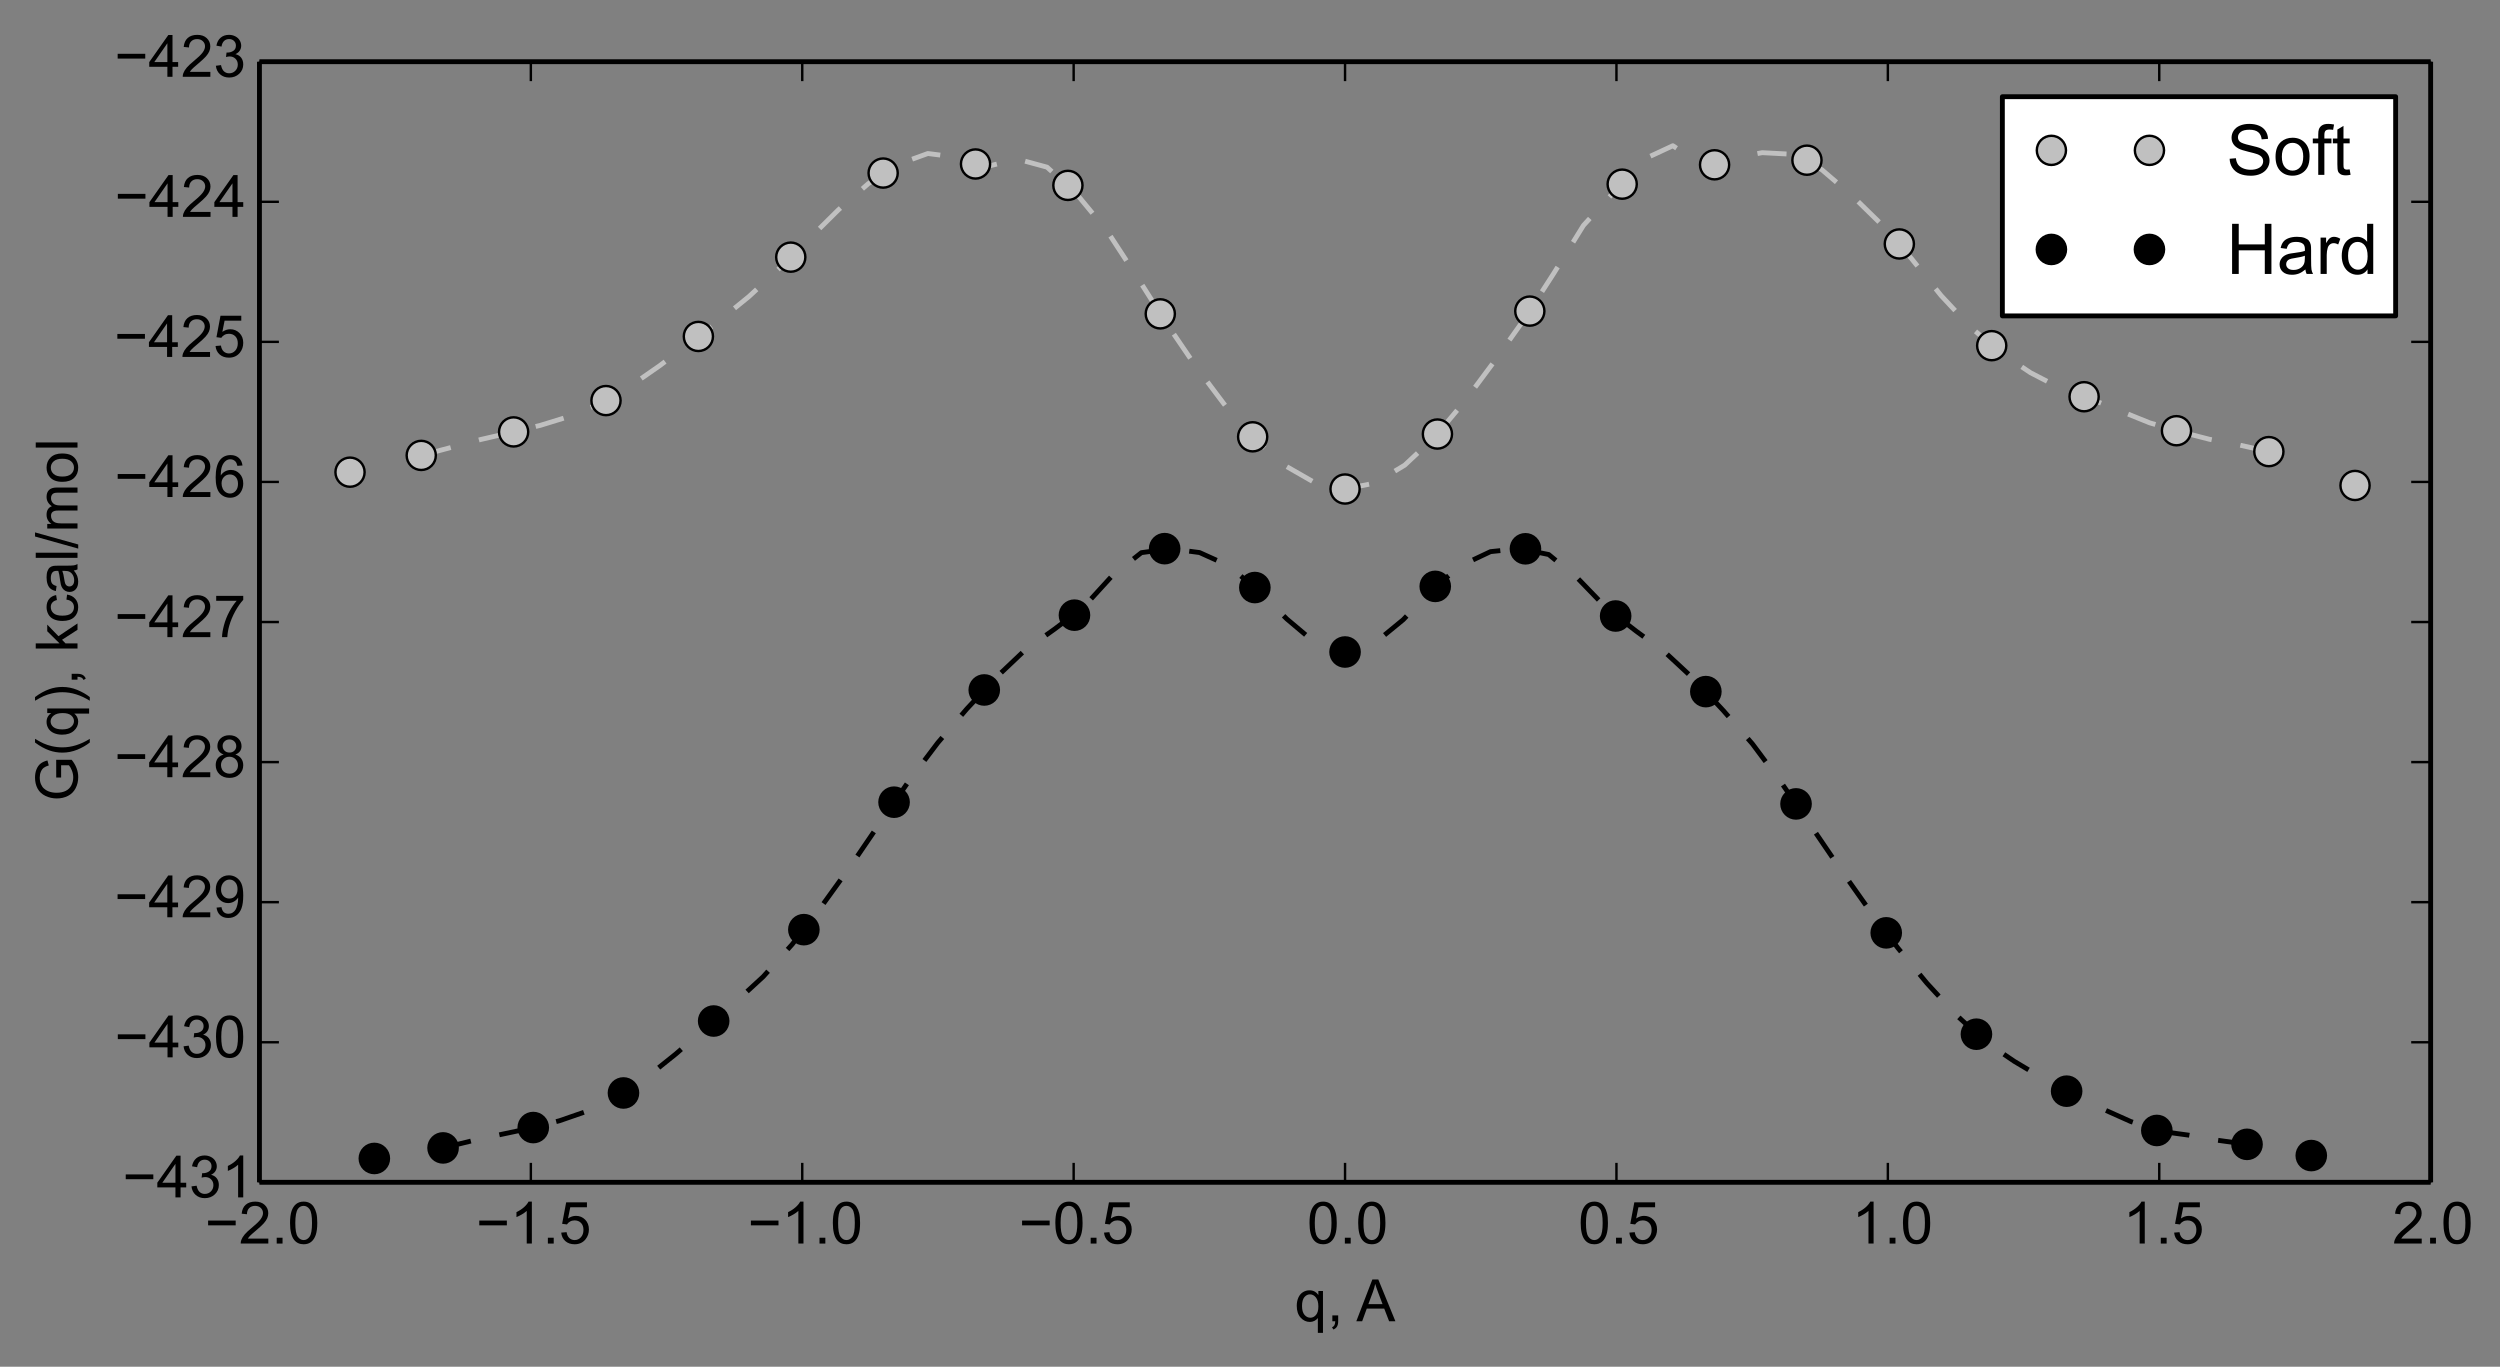<?xml version="1.0" encoding="utf-8" standalone="no"?>
<!DOCTYPE svg PUBLIC "-//W3C//DTD SVG 1.1//EN"
  "http://www.w3.org/Graphics/SVG/1.1/DTD/svg11.dtd">
<!-- Created with matplotlib (http://matplotlib.org/) -->
<svg height="281pt" version="1.1" viewBox="0 0 514 281" width="514pt" xmlns="http://www.w3.org/2000/svg" xmlns:xlink="http://www.w3.org/1999/xlink">
 <rect x="0" y="0" width="514" height="281" fill="#808080" stroke="none"/>
 <defs>
  <style type="text/css">
*{stroke-linecap:butt;stroke-linejoin:round;}
  </style>
 </defs>
 <g id="figure_1">
  <g id="patch_1">
   <path d="
M0 281.236
L514.819 281.236
L514.819 0
L0 0
z
" style="fill:none;"/>
  </g>
  <g id="axes_1">
   <g id="patch_2">
    <path d="
M53.342 243.087
L499.742 243.087
L499.742 12.687
L53.342 12.687
z
" style="fill:none;"/>
   </g>
   <g id="line2d_1">
    <path clip-path="url(#pc7759a5583)" d="
M466.477 92.852
L460.35 91.485
L454.223 90.308
L448.096 88.73
L441.969 86.933
L435.842 84.455
L429.715 81.972
L423.588 79.796
L417.461 76.625
L411.334 72.511
L405.207 67.321
L399.08 60.757
L392.954 53.111
L386.827 46.128
L380.7 40.139
L374.573 34.895
L368.446 31.715
L362.319 31.389
L356.192 32.541
L350.065 34.068
L343.938 29.962
L337.811 32.82
L331.684 39.64
L325.557 46.35
L319.43 56.239
L313.303 65.75
L307.177 74.374
L301.05 82.614
L294.923 89.905
L288.796 95.647
L282.669 99.317
L276.542 100.542
L270.415 99.296
L264.288 95.781
L258.161 90.43
L252.034 83.557
L245.907 75.403
L239.78 66.406
L233.653 56.745
L227.526 47.349
L221.399 39.95
L215.273 34.369
L209.146 32.706
L203.019 34.206
L196.892 32.342
L190.765 31.561
L184.638 33.785
L178.511 37.769
L172.384 43.135
L166.257 49.206
L160.13 55.272
L154.003 60.953
L147.876 65.934
L141.749 70.571
L135.622 75.193
L129.496 79.45
L123.369 82.986
L117.242 85.56
L111.115 87.447
L104.988 88.939
L98.861 90.356
L92.734 91.999
L86.607 93.632" style="fill:none;stroke:#c0c0c0;stroke-dasharray:6,6;stroke-dashoffset:0.0;"/>
   </g>
   <g id="line2d_2">
    <defs>
     <path d="
M0 3
C0.796 3 1.559 2.684 2.121 2.121
C2.684 1.559 3 0.796 3 0
C3 -0.796 2.684 -1.559 2.121 -2.121
C1.559 -2.684 0.796 -3 0 -3
C-0.796 -3 -1.559 -2.684 -2.121 -2.121
C-2.684 -1.559 -3 -0.796 -3 0
C-3 0.796 -2.684 1.559 -2.121 2.121
C-1.559 2.684 -0.796 3 0 3
z
" id="m12728d40c0" style="stroke:#000000;stroke-width:0.5;"/>
    </defs>
    <g clip-path="url(#pc7759a5583)">
     <use style="fill:#c0c0c0;stroke:#000000;stroke-width:0.5;" x="484.195" xlink:href="#m12728d40c0" y="99.812"/>
     <use style="fill:#c0c0c0;stroke:#000000;stroke-width:0.5;" x="466.477" xlink:href="#m12728d40c0" y="92.852"/>
     <use style="fill:#c0c0c0;stroke:#000000;stroke-width:0.5;" x="447.483" xlink:href="#m12728d40c0" y="88.556"/>
     <use style="fill:#c0c0c0;stroke:#000000;stroke-width:0.5;" x="428.49" xlink:href="#m12728d40c0" y="81.567"/>
     <use style="fill:#c0c0c0;stroke:#000000;stroke-width:0.5;" x="409.496" xlink:href="#m12728d40c0" y="71.069"/>
     <use style="fill:#c0c0c0;stroke:#000000;stroke-width:0.5;" x="390.503" xlink:href="#m12728d40c0" y="50.156"/>
     <use style="fill:#c0c0c0;stroke:#000000;stroke-width:0.5;" x="371.509" xlink:href="#m12728d40c0" y="32.935"/>
     <use style="fill:#c0c0c0;stroke:#000000;stroke-width:0.5;" x="352.516" xlink:href="#m12728d40c0" y="33.883"/>
     <use style="fill:#c0c0c0;stroke:#000000;stroke-width:0.5;" x="333.522" xlink:href="#m12728d40c0" y="37.863"/>
     <use style="fill:#c0c0c0;stroke:#000000;stroke-width:0.5;" x="314.529" xlink:href="#m12728d40c0" y="63.963"/>
     <use style="fill:#c0c0c0;stroke:#000000;stroke-width:0.5;" x="295.535" xlink:href="#m12728d40c0" y="89.238"/>
     <use style="fill:#c0c0c0;stroke:#000000;stroke-width:0.5;" x="276.542" xlink:href="#m12728d40c0" y="100.542"/>
     <use style="fill:#c0c0c0;stroke:#000000;stroke-width:0.5;" x="257.548" xlink:href="#m12728d40c0" y="89.808"/>
     <use style="fill:#c0c0c0;stroke:#000000;stroke-width:0.5;" x="238.555" xlink:href="#m12728d40c0" y="64.529"/>
     <use style="fill:#c0c0c0;stroke:#000000;stroke-width:0.5;" x="219.561" xlink:href="#m12728d40c0" y="38.116"/>
     <use style="fill:#c0c0c0;stroke:#000000;stroke-width:0.5;" x="200.568" xlink:href="#m12728d40c0" y="33.715"/>
     <use style="fill:#c0c0c0;stroke:#000000;stroke-width:0.5;" x="181.574" xlink:href="#m12728d40c0" y="35.582"/>
     <use style="fill:#c0c0c0;stroke:#000000;stroke-width:0.5;" x="162.581" xlink:href="#m12728d40c0" y="52.868"/>
     <use style="fill:#c0c0c0;stroke:#000000;stroke-width:0.5;" x="143.587" xlink:href="#m12728d40c0" y="69.174"/>
     <use style="fill:#c0c0c0;stroke:#000000;stroke-width:0.5;" x="124.594" xlink:href="#m12728d40c0" y="82.359"/>
     <use style="fill:#c0c0c0;stroke:#000000;stroke-width:0.5;" x="105.6" xlink:href="#m12728d40c0" y="88.8"/>
     <use style="fill:#c0c0c0;stroke:#000000;stroke-width:0.5;" x="86.607" xlink:href="#m12728d40c0" y="93.632"/>
     <use style="fill:#c0c0c0;stroke:#000000;stroke-width:0.5;" x="71.964" xlink:href="#m12728d40c0" y="97.079"/>
    </g>
   </g>
   <g id="line2d_3">
    <path clip-path="url(#pc7759a5583)" d="
M461.989 235.277
L456.007 234.444
L450.025 233.391
L444.043 232.577
L438.06 230.575
L432.078 227.9
L426.096 224.961
L420.114 221.771
L414.132 218.208
L408.15 214.138
L402.167 208.651
L396.185 202.158
L390.203 194.907
L384.221 186.945
L378.239 178.484
L372.257 169.691
L366.274 160.96
L360.292 152.93
L354.31 146.085
L348.328 139.678
L342.346 134.121
L336.364 129.738
L330.381 125.114
L324.399 118.923
L318.417 114.01
L312.435 112.8
L306.453 113.416
L300.471 116.242
L294.488 121.107
L288.506 127.403
L282.524 132.317
L276.542 134.053
L270.56 132.305
L264.578 127.268
L258.595 121.381
L252.613 116.307
L246.631 113.605
L240.649 112.816
L234.667 113.626
L228.685 118.358
L222.702 124.916
L216.72 129.415
L210.738 133.663
L204.756 139.335
L198.774 145.75
L192.792 152.738
L186.809 160.653
L180.827 169.337
L174.845 178.109
L168.863 186.398
L162.881 194.151
L156.898 200.818
L150.916 206.317
L144.934 211.491
L138.952 216.693
L132.97 221.482
L126.988 225.425
L121.005 228.354
L115.023 230.428
L109.041 231.965
L103.059 233.234
L97.077 234.536
L91.095 236.011" style="fill:none;stroke:#000000;stroke-dasharray:6,6;stroke-dashoffset:0.0;"/>
   </g>
   <g id="line2d_4">
    <defs>
     <path d="
M0 3
C0.796 3 1.559 2.684 2.121 2.121
C2.684 1.559 3 0.796 3 0
C3 -0.796 2.684 -1.559 2.121 -2.121
C1.559 -2.684 0.796 -3 0 -3
C-0.796 -3 -1.559 -2.684 -2.121 -2.121
C-2.684 -1.559 -3 -0.796 -3 0
C-3 0.796 -2.684 1.559 -2.121 2.121
C-1.559 2.684 -0.796 3 0 3
z
" id="m8b0675cc3b" style="stroke:#000000;stroke-width:0.5;"/>
    </defs>
    <g clip-path="url(#pc7759a5583)">
     <use style="stroke:#000000;stroke-width:0.5;" x="475.199" xlink:href="#m8b0675cc3b" y="237.585"/>
     <use style="stroke:#000000;stroke-width:0.5;" x="461.989" xlink:href="#m8b0675cc3b" y="235.277"/>
     <use style="stroke:#000000;stroke-width:0.5;" x="443.444" xlink:href="#m8b0675cc3b" y="232.424"/>
     <use style="stroke:#000000;stroke-width:0.5;" x="424.9" xlink:href="#m8b0675cc3b" y="224.346"/>
     <use style="stroke:#000000;stroke-width:0.5;" x="406.355" xlink:href="#m8b0675cc3b" y="212.633"/>
     <use style="stroke:#000000;stroke-width:0.5;" x="387.81" xlink:href="#m8b0675cc3b" y="191.793"/>
     <use style="stroke:#000000;stroke-width:0.5;" x="369.265" xlink:href="#m8b0675cc3b" y="165.283"/>
     <use style="stroke:#000000;stroke-width:0.5;" x="350.721" xlink:href="#m8b0675cc3b" y="142.198"/>
     <use style="stroke:#000000;stroke-width:0.5;" x="332.176" xlink:href="#m8b0675cc3b" y="126.652"/>
     <use style="stroke:#000000;stroke-width:0.5;" x="313.631" xlink:href="#m8b0675cc3b" y="112.833"/>
     <use style="stroke:#000000;stroke-width:0.5;" x="295.087" xlink:href="#m8b0675cc3b" y="120.56"/>
     <use style="stroke:#000000;stroke-width:0.5;" x="276.542" xlink:href="#m8b0675cc3b" y="134.053"/>
     <use style="stroke:#000000;stroke-width:0.5;" x="257.997" xlink:href="#m8b0675cc3b" y="120.8"/>
     <use style="stroke:#000000;stroke-width:0.5;" x="239.452" xlink:href="#m8b0675cc3b" y="112.803"/>
     <use style="stroke:#000000;stroke-width:0.5;" x="220.908" xlink:href="#m8b0675cc3b" y="126.478"/>
     <use style="stroke:#000000;stroke-width:0.5;" x="202.363" xlink:href="#m8b0675cc3b" y="141.857"/>
     <use style="stroke:#000000;stroke-width:0.5;" x="183.818" xlink:href="#m8b0675cc3b" y="164.93"/>
     <use style="stroke:#000000;stroke-width:0.5;" x="165.274" xlink:href="#m8b0675cc3b" y="191.137"/>
     <use style="stroke:#000000;stroke-width:0.5;" x="146.729" xlink:href="#m8b0675cc3b" y="209.922"/>
     <use style="stroke:#000000;stroke-width:0.5;" x="128.184" xlink:href="#m8b0675cc3b" y="224.714"/>
     <use style="stroke:#000000;stroke-width:0.5;" x="109.639" xlink:href="#m8b0675cc3b" y="231.827"/>
     <use style="stroke:#000000;stroke-width:0.5;" x="91.095" xlink:href="#m8b0675cc3b" y="236.011"/>
     <use style="stroke:#000000;stroke-width:0.5;" x="76.964" xlink:href="#m8b0675cc3b" y="238.179"/>
    </g>
   </g>
   <g id="matplotlib.axis_1">
    <g id="xtick_1">
     <g id="line2d_5">
      <defs>
       <path d="
M0 0
L0 -4" id="m93b0483c22" style="stroke:#000000;stroke-width:0.5;"/>
      </defs>
      <g>
       <use style="stroke:#000000;stroke-width:0.5;" x="53.342" xlink:href="#m93b0483c22" y="243.087"/>
      </g>
     </g>
     <g id="line2d_6">
      <defs>
       <path d="
M0 0
L0 4" id="m741efc42ff" style="stroke:#000000;stroke-width:0.5;"/>
      </defs>
      <g>
       <use style="stroke:#000000;stroke-width:0.5;" x="53.342" xlink:href="#m741efc42ff" y="12.687"/>
      </g>
     </g>
     <g id="text_1">
      <!-- −2.0 -->
      <defs>
       <path d="
M9.078 0
L9.078 10.016
L19.094 10.016
L19.094 0
z
" id="ArialMT-2e"/>
       <path d="
M4.156 35.297
Q4.156 48 6.766 55.734
Q9.375 63.484 14.516 67.672
Q19.672 71.875 27.484 71.875
Q33.25 71.875 37.594 69.547
Q41.938 67.234 44.766 62.859
Q47.609 58.5 49.219 52.219
Q50.828 45.953 50.828 35.297
Q50.828 22.703 48.234 14.969
Q45.656 7.234 40.5 3
Q35.359 -1.219 27.484 -1.219
Q17.141 -1.219 11.234 6.203
Q4.156 15.141 4.156 35.297
M13.188 35.297
Q13.188 17.672 17.312 11.828
Q21.438 6 27.484 6
Q33.547 6 37.672 11.859
Q41.797 17.719 41.797 35.297
Q41.797 52.984 37.672 58.781
Q33.547 64.594 27.391 64.594
Q21.344 64.594 17.719 59.469
Q13.188 52.938 13.188 35.297" id="ArialMT-30"/>
       <path d="
M52.828 31.203
L5.562 31.203
L5.562 39.406
L52.828 39.406
z
" id="ArialMT-2212"/>
       <path d="
M50.344 8.453
L50.344 0
L3.031 0
Q2.938 3.172 4.047 6.109
Q5.859 10.938 9.828 15.625
Q13.812 20.312 21.344 26.469
Q33.016 36.031 37.109 41.625
Q41.219 47.219 41.219 52.203
Q41.219 57.422 37.469 61
Q33.734 64.594 27.734 64.594
Q21.391 64.594 17.578 60.781
Q13.766 56.984 13.719 50.25
L4.688 51.172
Q5.609 61.281 11.656 66.578
Q17.719 71.875 27.938 71.875
Q38.234 71.875 44.234 66.156
Q50.25 60.453 50.25 52
Q50.25 47.703 48.484 43.547
Q46.734 39.406 42.656 34.812
Q38.578 30.219 29.109 22.219
Q21.188 15.578 18.938 13.203
Q16.703 10.844 15.234 8.453
z
" id="ArialMT-32"/>
      </defs>
      <g transform="translate(42.118 255.677)scale(0.12 -0.12)">
       <use xlink:href="#ArialMT-2212"/>
       <use x="58.398" xlink:href="#ArialMT-32"/>
       <use x="114.014" xlink:href="#ArialMT-2e"/>
       <use x="141.797" xlink:href="#ArialMT-30"/>
      </g>
     </g>
    </g>
    <g id="xtick_2">
     <g id="line2d_7">
      <g>
       <use style="stroke:#000000;stroke-width:0.5;" x="109.142" xlink:href="#m93b0483c22" y="243.087"/>
      </g>
     </g>
     <g id="line2d_8">
      <g>
       <use style="stroke:#000000;stroke-width:0.5;" x="109.142" xlink:href="#m741efc42ff" y="12.687"/>
      </g>
     </g>
     <g id="text_2">
      <!-- −1.5 -->
      <defs>
       <path d="
M37.25 0
L28.469 0
L28.469 56
Q25.297 52.984 20.141 49.953
Q14.984 46.922 10.891 45.406
L10.891 53.906
Q18.266 57.375 23.781 62.297
Q29.297 67.234 31.594 71.875
L37.25 71.875
z
" id="ArialMT-31"/>
       <path d="
M4.156 18.75
L13.375 19.531
Q14.406 12.797 18.141 9.391
Q21.875 6 27.156 6
Q33.5 6 37.891 10.781
Q42.281 15.578 42.281 23.484
Q42.281 31 38.062 35.344
Q33.844 39.703 27 39.703
Q22.75 39.703 19.328 37.766
Q15.922 35.844 13.969 32.766
L5.719 33.844
L12.641 70.609
L48.25 70.609
L48.25 62.203
L19.672 62.203
L15.828 42.969
Q22.266 47.469 29.344 47.469
Q38.719 47.469 45.156 40.969
Q51.609 34.469 51.609 24.266
Q51.609 14.547 45.953 7.469
Q39.062 -1.219 27.156 -1.219
Q17.391 -1.219 11.203 4.25
Q5.031 9.719 4.156 18.75" id="ArialMT-35"/>
      </defs>
      <g transform="translate(97.871 255.677)scale(0.12 -0.12)">
       <use xlink:href="#ArialMT-2212"/>
       <use x="58.398" xlink:href="#ArialMT-31"/>
       <use x="114.014" xlink:href="#ArialMT-2e"/>
       <use x="141.797" xlink:href="#ArialMT-35"/>
      </g>
     </g>
    </g>
    <g id="xtick_3">
     <g id="line2d_9">
      <g>
       <use style="stroke:#000000;stroke-width:0.5;" x="164.942" xlink:href="#m93b0483c22" y="243.087"/>
      </g>
     </g>
     <g id="line2d_10">
      <g>
       <use style="stroke:#000000;stroke-width:0.5;" x="164.942" xlink:href="#m741efc42ff" y="12.687"/>
      </g>
     </g>
     <g id="text_3">
      <!-- −1.0 -->
      <g transform="translate(153.718 255.677)scale(0.12 -0.12)">
       <use xlink:href="#ArialMT-2212"/>
       <use x="58.398" xlink:href="#ArialMT-31"/>
       <use x="114.014" xlink:href="#ArialMT-2e"/>
       <use x="141.797" xlink:href="#ArialMT-30"/>
      </g>
     </g>
    </g>
    <g id="xtick_4">
     <g id="line2d_11">
      <g>
       <use style="stroke:#000000;stroke-width:0.5;" x="220.742" xlink:href="#m93b0483c22" y="243.087"/>
      </g>
     </g>
     <g id="line2d_12">
      <g>
       <use style="stroke:#000000;stroke-width:0.5;" x="220.742" xlink:href="#m741efc42ff" y="12.687"/>
      </g>
     </g>
     <g id="text_4">
      <!-- −0.5 -->
      <g transform="translate(209.471 255.677)scale(0.12 -0.12)">
       <use xlink:href="#ArialMT-2212"/>
       <use x="58.398" xlink:href="#ArialMT-30"/>
       <use x="114.014" xlink:href="#ArialMT-2e"/>
       <use x="141.797" xlink:href="#ArialMT-35"/>
      </g>
     </g>
    </g>
    <g id="xtick_5">
     <g id="line2d_13">
      <g>
       <use style="stroke:#000000;stroke-width:0.5;" x="276.542" xlink:href="#m93b0483c22" y="243.087"/>
      </g>
     </g>
     <g id="line2d_14">
      <g>
       <use style="stroke:#000000;stroke-width:0.5;" x="276.542" xlink:href="#m741efc42ff" y="12.687"/>
      </g>
     </g>
     <g id="text_5">
      <!-- 0.0 -->
      <g transform="translate(268.738 255.677)scale(0.12 -0.12)">
       <use xlink:href="#ArialMT-30"/>
       <use x="55.615" xlink:href="#ArialMT-2e"/>
       <use x="83.398" xlink:href="#ArialMT-30"/>
      </g>
     </g>
    </g>
    <g id="xtick_6">
     <g id="line2d_15">
      <g>
       <use style="stroke:#000000;stroke-width:0.5;" x="332.342" xlink:href="#m93b0483c22" y="243.087"/>
      </g>
     </g>
     <g id="line2d_16">
      <g>
       <use style="stroke:#000000;stroke-width:0.5;" x="332.342" xlink:href="#m741efc42ff" y="12.687"/>
      </g>
     </g>
     <g id="text_6">
      <!-- 0.5 -->
      <g transform="translate(324.491 255.677)scale(0.12 -0.12)">
       <use xlink:href="#ArialMT-30"/>
       <use x="55.615" xlink:href="#ArialMT-2e"/>
       <use x="83.398" xlink:href="#ArialMT-35"/>
      </g>
     </g>
    </g>
    <g id="xtick_7">
     <g id="line2d_17">
      <g>
       <use style="stroke:#000000;stroke-width:0.5;" x="388.142" xlink:href="#m93b0483c22" y="243.087"/>
      </g>
     </g>
     <g id="line2d_18">
      <g>
       <use style="stroke:#000000;stroke-width:0.5;" x="388.142" xlink:href="#m741efc42ff" y="12.687"/>
      </g>
     </g>
     <g id="text_7">
      <!-- 1.0 -->
      <g transform="translate(380.742 255.677)scale(0.12 -0.12)">
       <use xlink:href="#ArialMT-31"/>
       <use x="55.615" xlink:href="#ArialMT-2e"/>
       <use x="83.398" xlink:href="#ArialMT-30"/>
      </g>
     </g>
    </g>
    <g id="xtick_8">
     <g id="line2d_19">
      <g>
       <use style="stroke:#000000;stroke-width:0.5;" x="443.942" xlink:href="#m93b0483c22" y="243.087"/>
      </g>
     </g>
     <g id="line2d_20">
      <g>
       <use style="stroke:#000000;stroke-width:0.5;" x="443.942" xlink:href="#m741efc42ff" y="12.687"/>
      </g>
     </g>
     <g id="text_8">
      <!-- 1.5 -->
      <g transform="translate(436.495 255.677)scale(0.12 -0.12)">
       <use xlink:href="#ArialMT-31"/>
       <use x="55.615" xlink:href="#ArialMT-2e"/>
       <use x="83.398" xlink:href="#ArialMT-35"/>
      </g>
     </g>
    </g>
    <g id="xtick_9">
     <g id="line2d_21">
      <g>
       <use style="stroke:#000000;stroke-width:0.5;" x="499.742" xlink:href="#m93b0483c22" y="243.087"/>
      </g>
     </g>
     <g id="line2d_22">
      <g>
       <use style="stroke:#000000;stroke-width:0.5;" x="499.742" xlink:href="#m741efc42ff" y="12.687"/>
      </g>
     </g>
     <g id="text_9">
      <!-- 2.0 -->
      <g transform="translate(491.865 255.677)scale(0.12 -0.12)">
       <use xlink:href="#ArialMT-32"/>
       <use x="55.615" xlink:href="#ArialMT-2e"/>
       <use x="83.398" xlink:href="#ArialMT-30"/>
      </g>
     </g>
    </g>
    <g id="text_10">
     <!-- q, A -->
     <defs>
      <path d="
M-0.141 0
L27.344 71.578
L37.547 71.578
L66.844 0
L56.062 0
L47.703 21.688
L17.781 21.688
L9.906 0
z

M20.516 29.391
L44.781 29.391
L37.312 49.219
Q33.891 58.25 32.234 64.062
Q30.859 57.172 28.375 50.391
z
" id="ArialMT-41"/>
      <path d="
M8.891 0
L8.891 10.016
L18.891 10.016
L18.891 0
Q18.891 -5.516 16.938 -8.906
Q14.984 -12.312 10.75 -14.156
L8.297 -10.406
Q11.078 -9.188 12.391 -6.812
Q13.719 -4.438 13.875 0
z
" id="ArialMT-2c"/>
      <path d="
M39.656 -19.875
L39.656 5.516
Q37.594 2.641 33.906 0.734
Q30.219 -1.172 26.078 -1.172
Q16.844 -1.172 10.172 6.203
Q3.516 13.578 3.516 26.422
Q3.516 34.234 6.219 40.422
Q8.938 46.625 14.078 49.828
Q19.234 53.031 25.391 53.031
Q35.016 53.031 40.531 44.922
L40.531 51.859
L48.438 51.859
L48.438 -19.875
z

M12.547 26.078
Q12.547 16.062 16.75 11.062
Q20.953 6.062 26.812 6.062
Q32.422 6.062 36.469 10.812
Q40.531 15.578 40.531 25.297
Q40.531 35.641 36.25 40.859
Q31.984 46.094 26.219 46.094
Q20.516 46.094 16.531 41.234
Q12.547 36.375 12.547 26.078" id="ArialMT-71"/>
      <path id="ArialMT-20"/>
     </defs>
     <g transform="translate(266.191 271.651)scale(0.12 -0.12)">
      <use xlink:href="#ArialMT-71"/>
      <use x="55.615" xlink:href="#ArialMT-2c"/>
      <use x="83.398" xlink:href="#ArialMT-20"/>
      <use x="105.682" xlink:href="#ArialMT-41"/>
     </g>
    </g>
   </g>
   <g id="matplotlib.axis_2">
    <g id="ytick_1">
     <g id="line2d_23">
      <defs>
       <path d="
M0 0
L4 0" id="m728421d6d4" style="stroke:#000000;stroke-width:0.5;"/>
      </defs>
      <g>
       <use style="stroke:#000000;stroke-width:0.5;" x="53.342" xlink:href="#m728421d6d4" y="243.087"/>
      </g>
     </g>
     <g id="line2d_24">
      <defs>
       <path d="
M0 0
L-4 0" id="mcb0005524f" style="stroke:#000000;stroke-width:0.5;"/>
      </defs>
      <g>
       <use style="stroke:#000000;stroke-width:0.5;" x="499.742" xlink:href="#mcb0005524f" y="243.087"/>
      </g>
     </g>
     <g id="text_11">
      <!-- −431 -->
      <defs>
       <path d="
M4.203 18.891
L12.984 20.062
Q14.5 12.594 18.141 9.297
Q21.781 6 27 6
Q33.203 6 37.469 10.297
Q41.75 14.594 41.75 20.953
Q41.75 27 37.797 30.922
Q33.844 34.859 27.734 34.859
Q25.25 34.859 21.531 33.891
L22.516 41.609
Q23.391 41.5 23.922 41.5
Q29.547 41.5 34.031 44.422
Q38.531 47.359 38.531 53.469
Q38.531 58.297 35.25 61.469
Q31.984 64.656 26.812 64.656
Q21.688 64.656 18.266 61.422
Q14.844 58.203 13.875 51.766
L5.078 53.328
Q6.688 62.156 12.391 67.016
Q18.109 71.875 26.609 71.875
Q32.469 71.875 37.391 69.359
Q42.328 66.844 44.938 62.5
Q47.562 58.156 47.562 53.266
Q47.562 48.641 45.062 44.828
Q42.578 41.016 37.703 38.766
Q44.047 37.312 47.562 32.688
Q51.078 28.078 51.078 21.141
Q51.078 11.766 44.234 5.25
Q37.406 -1.266 26.953 -1.266
Q17.531 -1.266 11.297 4.344
Q5.078 9.969 4.203 18.891" id="ArialMT-33"/>
       <path d="
M32.328 0
L32.328 17.141
L1.266 17.141
L1.266 25.203
L33.938 71.578
L41.109 71.578
L41.109 25.203
L50.781 25.203
L50.781 17.141
L41.109 17.141
L41.109 0
z

M32.328 25.203
L32.328 57.469
L9.906 25.203
z
" id="ArialMT-34"/>
      </defs>
      <g transform="translate(25.184 246.189)scale(0.12 -0.12)">
       <use xlink:href="#ArialMT-2212"/>
       <use x="58.398" xlink:href="#ArialMT-34"/>
       <use x="114.014" xlink:href="#ArialMT-33"/>
       <use x="169.629" xlink:href="#ArialMT-31"/>
      </g>
     </g>
    </g>
    <g id="ytick_2">
     <g id="line2d_25">
      <g>
       <use style="stroke:#000000;stroke-width:0.5;" x="53.342" xlink:href="#m728421d6d4" y="214.287"/>
      </g>
     </g>
     <g id="line2d_26">
      <g>
       <use style="stroke:#000000;stroke-width:0.5;" x="499.742" xlink:href="#mcb0005524f" y="214.287"/>
      </g>
     </g>
     <g id="text_12">
      <!-- −430 -->
      <g transform="translate(23.555 217.389)scale(0.12 -0.12)">
       <use xlink:href="#ArialMT-2212"/>
       <use x="58.398" xlink:href="#ArialMT-34"/>
       <use x="114.014" xlink:href="#ArialMT-33"/>
       <use x="169.629" xlink:href="#ArialMT-30"/>
      </g>
     </g>
    </g>
    <g id="ytick_3">
     <g id="line2d_27">
      <g>
       <use style="stroke:#000000;stroke-width:0.5;" x="53.342" xlink:href="#m728421d6d4" y="185.487"/>
      </g>
     </g>
     <g id="line2d_28">
      <g>
       <use style="stroke:#000000;stroke-width:0.5;" x="499.742" xlink:href="#mcb0005524f" y="185.487"/>
      </g>
     </g>
     <g id="text_13">
      <!-- −429 -->
      <defs>
       <path d="
M5.469 16.547
L13.922 17.328
Q14.984 11.375 18.016 8.688
Q21.047 6 25.781 6
Q29.828 6 32.875 7.859
Q35.938 9.719 37.891 12.812
Q39.844 15.922 41.156 21.188
Q42.484 26.469 42.484 31.938
Q42.484 32.516 42.438 33.688
Q39.797 29.5 35.234 26.875
Q30.672 24.266 25.344 24.266
Q16.453 24.266 10.297 30.703
Q4.156 37.156 4.156 47.703
Q4.156 58.594 10.578 65.234
Q17 71.875 26.656 71.875
Q33.641 71.875 39.422 68.109
Q45.219 64.359 48.219 57.391
Q51.219 50.438 51.219 37.25
Q51.219 23.531 48.234 15.406
Q45.266 7.281 39.375 3.031
Q33.5 -1.219 25.594 -1.219
Q17.188 -1.219 11.859 3.438
Q6.547 8.109 5.469 16.547
M41.453 48.141
Q41.453 55.719 37.422 60.156
Q33.406 64.594 27.734 64.594
Q21.875 64.594 17.531 59.812
Q13.188 55.031 13.188 47.406
Q13.188 40.578 17.312 36.297
Q21.438 32.031 27.484 32.031
Q33.594 32.031 37.516 36.297
Q41.453 40.578 41.453 48.141" id="ArialMT-39"/>
      </defs>
      <g transform="translate(23.508 188.589)scale(0.12 -0.12)">
       <use xlink:href="#ArialMT-2212"/>
       <use x="58.398" xlink:href="#ArialMT-34"/>
       <use x="114.014" xlink:href="#ArialMT-32"/>
       <use x="169.629" xlink:href="#ArialMT-39"/>
      </g>
     </g>
    </g>
    <g id="ytick_4">
     <g id="line2d_29">
      <g>
       <use style="stroke:#000000;stroke-width:0.5;" x="53.342" xlink:href="#m728421d6d4" y="156.687"/>
      </g>
     </g>
     <g id="line2d_30">
      <g>
       <use style="stroke:#000000;stroke-width:0.5;" x="499.742" xlink:href="#mcb0005524f" y="156.687"/>
      </g>
     </g>
     <g id="text_14">
      <!-- −428 -->
      <defs>
       <path d="
M17.672 38.812
Q12.203 40.828 9.562 44.531
Q6.938 48.25 6.938 53.422
Q6.938 61.234 12.547 66.547
Q18.172 71.875 27.484 71.875
Q36.859 71.875 42.578 66.422
Q48.297 60.984 48.297 53.172
Q48.297 48.188 45.672 44.5
Q43.062 40.828 37.75 38.812
Q44.344 36.672 47.781 31.875
Q51.219 27.094 51.219 20.453
Q51.219 11.281 44.719 5.031
Q38.234 -1.219 27.641 -1.219
Q17.047 -1.219 10.547 5.047
Q4.047 11.328 4.047 20.703
Q4.047 27.688 7.594 32.391
Q11.141 37.109 17.672 38.812
M15.922 53.719
Q15.922 48.641 19.188 45.406
Q22.469 42.188 27.688 42.188
Q32.766 42.188 36.016 45.375
Q39.266 48.578 39.266 53.219
Q39.266 58.062 35.906 61.359
Q32.562 64.656 27.594 64.656
Q22.562 64.656 19.234 61.422
Q15.922 58.203 15.922 53.719
M13.094 20.656
Q13.094 16.891 14.875 13.375
Q16.656 9.859 20.172 7.922
Q23.688 6 27.734 6
Q34.031 6 38.125 10.047
Q42.234 14.109 42.234 20.359
Q42.234 26.703 38.016 30.859
Q33.797 35.016 27.438 35.016
Q21.234 35.016 17.156 30.906
Q13.094 26.812 13.094 20.656" id="ArialMT-38"/>
      </defs>
      <g transform="translate(23.508 159.789)scale(0.12 -0.12)">
       <use xlink:href="#ArialMT-2212"/>
       <use x="58.398" xlink:href="#ArialMT-34"/>
       <use x="114.014" xlink:href="#ArialMT-32"/>
       <use x="169.629" xlink:href="#ArialMT-38"/>
      </g>
     </g>
    </g>
    <g id="ytick_5">
     <g id="line2d_31">
      <g>
       <use style="stroke:#000000;stroke-width:0.5;" x="53.342" xlink:href="#m728421d6d4" y="127.887"/>
      </g>
     </g>
     <g id="line2d_32">
      <g>
       <use style="stroke:#000000;stroke-width:0.5;" x="499.742" xlink:href="#mcb0005524f" y="127.887"/>
      </g>
     </g>
     <g id="text_15">
      <!-- −427 -->
      <defs>
       <path d="
M4.734 62.203
L4.734 70.656
L51.078 70.656
L51.078 63.812
Q44.234 56.547 37.516 44.484
Q30.812 32.422 27.156 19.672
Q24.516 10.688 23.781 0
L14.75 0
Q14.891 8.453 18.062 20.406
Q21.234 32.375 27.172 43.484
Q33.109 54.594 39.797 62.203
z
" id="ArialMT-37"/>
      </defs>
      <g transform="translate(23.525 130.989)scale(0.12 -0.12)">
       <use xlink:href="#ArialMT-2212"/>
       <use x="58.398" xlink:href="#ArialMT-34"/>
       <use x="114.014" xlink:href="#ArialMT-32"/>
       <use x="169.629" xlink:href="#ArialMT-37"/>
      </g>
     </g>
    </g>
    <g id="ytick_6">
     <g id="line2d_33">
      <g>
       <use style="stroke:#000000;stroke-width:0.5;" x="53.342" xlink:href="#m728421d6d4" y="99.087"/>
      </g>
     </g>
     <g id="line2d_34">
      <g>
       <use style="stroke:#000000;stroke-width:0.5;" x="499.742" xlink:href="#mcb0005524f" y="99.087"/>
      </g>
     </g>
     <g id="text_16">
      <!-- −426 -->
      <defs>
       <path d="
M49.75 54.047
L41.016 53.375
Q39.844 58.547 37.703 60.891
Q34.125 64.656 28.906 64.656
Q24.703 64.656 21.531 62.312
Q17.391 59.281 14.984 53.469
Q12.594 47.656 12.5 36.922
Q15.672 41.75 20.266 44.094
Q24.859 46.438 29.891 46.438
Q38.672 46.438 44.844 39.969
Q51.031 33.5 51.031 23.25
Q51.031 16.5 48.125 10.719
Q45.219 4.938 40.141 1.859
Q35.062 -1.219 28.609 -1.219
Q17.625 -1.219 10.688 6.859
Q3.766 14.938 3.766 33.5
Q3.766 54.25 11.422 63.672
Q18.109 71.875 29.438 71.875
Q37.891 71.875 43.281 67.141
Q48.688 62.406 49.75 54.047
M13.875 23.188
Q13.875 18.656 15.797 14.5
Q17.719 10.359 21.188 8.172
Q24.656 6 28.469 6
Q34.031 6 38.031 10.484
Q42.047 14.984 42.047 22.703
Q42.047 30.125 38.078 34.391
Q34.125 38.672 28.125 38.672
Q22.172 38.672 18.016 34.391
Q13.875 30.125 13.875 23.188" id="ArialMT-36"/>
      </defs>
      <g transform="translate(23.531 102.189)scale(0.12 -0.12)">
       <use xlink:href="#ArialMT-2212"/>
       <use x="58.398" xlink:href="#ArialMT-34"/>
       <use x="114.014" xlink:href="#ArialMT-32"/>
       <use x="169.629" xlink:href="#ArialMT-36"/>
      </g>
     </g>
    </g>
    <g id="ytick_7">
     <g id="line2d_35">
      <g>
       <use style="stroke:#000000;stroke-width:0.5;" x="53.342" xlink:href="#m728421d6d4" y="70.287"/>
      </g>
     </g>
     <g id="line2d_36">
      <g>
       <use style="stroke:#000000;stroke-width:0.5;" x="499.742" xlink:href="#mcb0005524f" y="70.287"/>
      </g>
     </g>
     <g id="text_17">
      <!-- −425 -->
      <g transform="translate(23.461 73.389)scale(0.12 -0.12)">
       <use xlink:href="#ArialMT-2212"/>
       <use x="58.398" xlink:href="#ArialMT-34"/>
       <use x="114.014" xlink:href="#ArialMT-32"/>
       <use x="169.629" xlink:href="#ArialMT-35"/>
      </g>
     </g>
    </g>
    <g id="ytick_8">
     <g id="line2d_37">
      <g>
       <use style="stroke:#000000;stroke-width:0.5;" x="53.342" xlink:href="#m728421d6d4" y="41.487"/>
      </g>
     </g>
     <g id="line2d_38">
      <g>
       <use style="stroke:#000000;stroke-width:0.5;" x="499.742" xlink:href="#mcb0005524f" y="41.487"/>
      </g>
     </g>
     <g id="text_18">
      <!-- −424 -->
      <g transform="translate(23.561 44.589)scale(0.12 -0.12)">
       <use xlink:href="#ArialMT-2212"/>
       <use x="58.398" xlink:href="#ArialMT-34"/>
       <use x="114.014" xlink:href="#ArialMT-32"/>
       <use x="169.629" xlink:href="#ArialMT-34"/>
      </g>
     </g>
    </g>
    <g id="ytick_9">
     <g id="line2d_39">
      <g>
       <use style="stroke:#000000;stroke-width:0.5;" x="53.342" xlink:href="#m728421d6d4" y="12.687"/>
      </g>
     </g>
     <g id="line2d_40">
      <g>
       <use style="stroke:#000000;stroke-width:0.5;" x="499.742" xlink:href="#mcb0005524f" y="12.687"/>
      </g>
     </g>
     <g id="text_19">
      <!-- −423 -->
      <g transform="translate(23.525 15.789)scale(0.12 -0.12)">
       <use xlink:href="#ArialMT-2212"/>
       <use x="58.398" xlink:href="#ArialMT-34"/>
       <use x="114.014" xlink:href="#ArialMT-32"/>
       <use x="169.629" xlink:href="#ArialMT-33"/>
      </g>
     </g>
    </g>
    <g id="text_20">
     <!-- G(q), kcal/mol -->
     <defs>
      <path d="
M40.438 19
L49.078 17.875
Q47.656 8.938 41.812 3.875
Q35.984 -1.172 27.484 -1.172
Q16.844 -1.172 10.375 5.781
Q3.906 12.75 3.906 25.734
Q3.906 34.125 6.688 40.422
Q9.469 46.734 15.156 49.875
Q20.844 53.031 27.547 53.031
Q35.984 53.031 41.359 48.75
Q46.734 44.484 48.25 36.625
L39.703 35.297
Q38.484 40.531 35.375 43.156
Q32.281 45.797 27.875 45.797
Q21.234 45.797 17.078 41.031
Q12.938 36.281 12.938 25.984
Q12.938 15.531 16.938 10.797
Q20.953 6.062 27.391 6.062
Q32.562 6.062 36.031 9.234
Q39.5 12.406 40.438 19" id="ArialMT-63"/>
      <path d="
M40.438 6.391
Q35.547 2.25 31.031 0.531
Q26.516 -1.172 21.344 -1.172
Q12.797 -1.172 8.203 3
Q3.609 7.172 3.609 13.672
Q3.609 17.484 5.344 20.625
Q7.078 23.781 9.891 25.688
Q12.703 27.594 16.219 28.562
Q18.797 29.25 24.031 29.891
Q34.672 31.156 39.703 32.906
Q39.75 34.719 39.75 35.203
Q39.75 40.578 37.25 42.781
Q33.891 45.75 27.25 45.75
Q21.047 45.75 18.094 43.578
Q15.141 41.406 13.719 35.891
L5.125 37.062
Q6.297 42.578 8.984 45.969
Q11.672 49.359 16.75 51.188
Q21.828 53.031 28.516 53.031
Q35.156 53.031 39.297 51.469
Q43.453 49.906 45.406 47.531
Q47.359 45.172 48.141 41.547
Q48.578 39.312 48.578 33.453
L48.578 21.734
Q48.578 9.469 49.141 6.219
Q49.703 2.984 51.375 0
L42.188 0
Q40.828 2.734 40.438 6.391
M39.703 26.031
Q34.906 24.078 25.344 22.703
Q19.922 21.922 17.672 20.938
Q15.438 19.969 14.203 18.094
Q12.984 16.219 12.984 13.922
Q12.984 10.406 15.641 8.062
Q18.312 5.719 23.438 5.719
Q28.516 5.719 32.469 7.938
Q36.422 10.156 38.281 14.016
Q39.703 17 39.703 22.797
z
" id="ArialMT-61"/>
      <path d="
M0 -1.219
L20.75 72.797
L27.781 72.797
L7.078 -1.219
z
" id="ArialMT-2f"/>
      <path d="
M6.594 0
L6.594 51.859
L14.453 51.859
L14.453 44.578
Q16.891 48.391 20.938 50.703
Q25 53.031 30.172 53.031
Q35.938 53.031 39.625 50.641
Q43.312 48.25 44.828 43.953
Q50.984 53.031 60.844 53.031
Q68.562 53.031 72.703 48.75
Q76.859 44.484 76.859 35.594
L76.859 0
L68.109 0
L68.109 32.672
Q68.109 37.938 67.25 40.25
Q66.406 42.578 64.156 43.984
Q61.922 45.406 58.891 45.406
Q53.422 45.406 49.797 41.766
Q46.188 38.141 46.188 30.125
L46.188 0
L37.406 0
L37.406 33.688
Q37.406 39.547 35.25 42.469
Q33.109 45.406 28.219 45.406
Q24.516 45.406 21.359 43.453
Q18.219 41.5 16.797 37.734
Q15.375 33.984 15.375 26.906
L15.375 0
z
" id="ArialMT-6d"/>
      <path d="
M41.219 28.078
L41.219 36.469
L71.531 36.531
L71.531 9.969
Q64.547 4.391 57.125 1.578
Q49.703 -1.219 41.891 -1.219
Q31.344 -1.219 22.719 3.297
Q14.109 7.812 9.719 16.359
Q5.328 24.906 5.328 35.453
Q5.328 45.906 9.688 54.953
Q14.062 64.016 22.266 68.406
Q30.469 72.797 41.156 72.797
Q48.922 72.797 55.188 70.281
Q61.469 67.781 65.031 63.281
Q68.609 58.797 70.453 51.562
L61.922 49.219
Q60.297 54.688 57.906 57.812
Q55.516 60.938 51.062 62.812
Q46.625 64.703 41.219 64.703
Q34.719 64.703 29.984 62.719
Q25.25 60.75 22.344 57.516
Q19.438 54.297 17.828 50.438
Q15.094 43.797 15.094 36.031
Q15.094 26.469 18.391 20.016
Q21.688 13.578 27.984 10.453
Q34.281 7.328 41.359 7.328
Q47.516 7.328 53.375 9.688
Q59.234 12.062 62.25 14.75
L62.25 28.078
z
" id="ArialMT-47"/>
      <path d="
M6.391 0
L6.391 71.578
L15.188 71.578
L15.188 0
z
" id="ArialMT-6c"/>
      <path d="
M6.641 0
L6.641 71.578
L15.438 71.578
L15.438 30.766
L36.234 51.859
L47.609 51.859
L27.781 32.625
L49.609 0
L38.766 0
L21.625 26.516
L15.438 20.562
L15.438 0
z
" id="ArialMT-6b"/>
      <path d="
M3.328 25.922
Q3.328 40.328 11.328 47.266
Q18.016 53.031 27.641 53.031
Q38.328 53.031 45.109 46.016
Q51.906 39.016 51.906 26.656
Q51.906 16.656 48.906 10.906
Q45.906 5.172 40.156 2
Q34.422 -1.172 27.641 -1.172
Q16.75 -1.172 10.031 5.812
Q3.328 12.797 3.328 25.922
M12.359 25.922
Q12.359 15.969 16.703 11.016
Q21.047 6.062 27.641 6.062
Q34.188 6.062 38.531 11.031
Q42.875 16.016 42.875 26.219
Q42.875 35.844 38.5 40.797
Q34.125 45.75 27.641 45.75
Q21.047 45.75 16.703 40.812
Q12.359 35.891 12.359 25.922" id="ArialMT-6f"/>
      <path d="
M12.359 -21.047
L6.062 -21.047
Q20.656 2.391 20.656 25.875
Q20.656 35.062 18.562 44.094
Q16.891 51.422 13.922 58.156
Q12.016 62.547 6.062 72.797
L12.359 72.797
Q21.531 60.547 25.922 48.188
Q29.688 37.547 29.688 25.922
Q29.688 12.75 24.625 0.438
Q19.578 -11.859 12.359 -21.047" id="ArialMT-29"/>
      <path d="
M23.391 -21.047
Q16.109 -11.859 11.078 0.438
Q6.062 12.75 6.062 25.922
Q6.062 37.547 9.812 48.188
Q14.203 60.547 23.391 72.797
L29.688 72.797
Q23.781 62.641 21.875 58.297
Q18.891 51.562 17.188 44.234
Q15.094 35.109 15.094 25.875
Q15.094 2.391 29.688 -21.047
z
" id="ArialMT-28"/>
     </defs>
     <g transform="translate(15.936 164.802)rotate(-90.0)scale(0.12 -0.12)">
      <use xlink:href="#ArialMT-47"/>
      <use x="77.783" xlink:href="#ArialMT-28"/>
      <use x="111.084" xlink:href="#ArialMT-71"/>
      <use x="166.699" xlink:href="#ArialMT-29"/>
      <use x="200.0" xlink:href="#ArialMT-2c"/>
      <use x="227.783" xlink:href="#ArialMT-20"/>
      <use x="255.566" xlink:href="#ArialMT-6b"/>
      <use x="305.566" xlink:href="#ArialMT-63"/>
      <use x="355.566" xlink:href="#ArialMT-61"/>
      <use x="411.182" xlink:href="#ArialMT-6c"/>
      <use x="433.398" xlink:href="#ArialMT-2f"/>
      <use x="461.182" xlink:href="#ArialMT-6d"/>
      <use x="544.482" xlink:href="#ArialMT-6f"/>
      <use x="600.098" xlink:href="#ArialMT-6c"/>
     </g>
    </g>
   </g>
   <g id="patch_3">
    <path d="
M53.342 12.687
L499.742 12.687" style="fill:none;stroke:#000000;"/>
   </g>
   <g id="patch_4">
    <path d="
M499.742 243.087
L499.742 12.687" style="fill:none;stroke:#000000;"/>
   </g>
   <g id="patch_5">
    <path d="
M53.342 243.087
L499.742 243.087" style="fill:none;stroke:#000000;"/>
   </g>
   <g id="patch_6">
    <path d="
M53.342 243.087
L53.342 12.687" style="fill:none;stroke:#000000;"/>
   </g>
   <g id="legend_1">
    <g id="patch_7">
     <path d="
M411.686 64.946
L492.542 64.946
L492.542 19.887
L411.686 19.887
L411.686 64.946
z
" style="fill:#ffffff;stroke:#000000;"/>
    </g>
    <g id="line2d_41"/>
    <g id="line2d_42">
     <g>
      <use style="fill:#c0c0c0;stroke:#000000;stroke-width:0.5;" x="421.766" xlink:href="#m12728d40c0" y="30.914"/>
      <use style="fill:#c0c0c0;stroke:#000000;stroke-width:0.5;" x="441.926" xlink:href="#m12728d40c0" y="30.914"/>
     </g>
    </g>
    <g id="text_21">
     <!-- Soft -->
     <defs>
      <path d="
M25.781 7.859
L27.047 0.094
Q23.344 -0.688 20.406 -0.688
Q15.625 -0.688 12.984 0.828
Q10.359 2.344 9.281 4.812
Q8.203 7.281 8.203 15.188
L8.203 45.016
L1.766 45.016
L1.766 51.859
L8.203 51.859
L8.203 64.703
L16.938 69.969
L16.938 51.859
L25.781 51.859
L25.781 45.016
L16.938 45.016
L16.938 14.703
Q16.938 10.938 17.406 9.859
Q17.875 8.797 18.922 8.156
Q19.969 7.516 21.922 7.516
Q23.391 7.516 25.781 7.859" id="ArialMT-74"/>
      <path d="
M4.5 23
L13.422 23.781
Q14.062 18.406 16.375 14.969
Q18.703 11.531 23.578 9.406
Q28.469 7.281 34.578 7.281
Q39.984 7.281 44.141 8.891
Q48.297 10.5 50.312 13.297
Q52.344 16.109 52.344 19.438
Q52.344 22.797 50.391 25.312
Q48.438 27.828 43.953 29.547
Q41.062 30.672 31.203 33.031
Q21.344 35.406 17.391 37.5
Q12.25 40.188 9.734 44.156
Q7.234 48.141 7.234 53.078
Q7.234 58.5 10.297 63.203
Q13.375 67.922 19.281 70.359
Q25.203 72.797 32.422 72.797
Q40.375 72.797 46.453 70.234
Q52.547 67.672 55.812 62.688
Q59.078 57.719 59.328 51.422
L50.25 50.734
Q49.516 57.516 45.281 60.984
Q41.062 64.453 32.812 64.453
Q24.219 64.453 20.281 61.297
Q16.359 58.156 16.359 53.719
Q16.359 49.859 19.141 47.359
Q21.875 44.875 33.422 42.266
Q44.969 39.656 49.266 37.703
Q55.516 34.812 58.484 30.391
Q61.469 25.984 61.469 20.219
Q61.469 14.5 58.203 9.438
Q54.938 4.391 48.797 1.578
Q42.672 -1.219 35.016 -1.219
Q25.297 -1.219 18.719 1.609
Q12.156 4.438 8.422 10.125
Q4.688 15.828 4.5 23" id="ArialMT-53"/>
      <path d="
M8.688 0
L8.688 45.016
L0.922 45.016
L0.922 51.859
L8.688 51.859
L8.688 57.375
Q8.688 62.594 9.625 65.141
Q10.891 68.562 14.078 70.672
Q17.281 72.797 23.047 72.797
Q26.766 72.797 31.25 71.922
L29.938 64.266
Q27.203 64.75 24.75 64.75
Q20.75 64.75 19.094 63.031
Q17.438 61.328 17.438 56.641
L17.438 51.859
L27.547 51.859
L27.547 45.016
L17.438 45.016
L17.438 0
z
" id="ArialMT-66"/>
     </defs>
     <g transform="translate(457.766 35.954)scale(0.144 -0.144)">
      <use xlink:href="#ArialMT-53"/>
      <use x="66.699" xlink:href="#ArialMT-6f"/>
      <use x="122.314" xlink:href="#ArialMT-66"/>
      <use x="150.098" xlink:href="#ArialMT-74"/>
     </g>
    </g>
    <g id="line2d_43"/>
    <g id="line2d_44">
     <g>
      <use style="stroke:#000000;stroke-width:0.5;" x="421.766" xlink:href="#m8b0675cc3b" y="51.284"/>
      <use style="stroke:#000000;stroke-width:0.5;" x="441.926" xlink:href="#m8b0675cc3b" y="51.284"/>
     </g>
    </g>
    <g id="text_22">
     <!-- Hard -->
     <defs>
      <path d="
M8.016 0
L8.016 71.578
L17.484 71.578
L17.484 42.188
L54.688 42.188
L54.688 71.578
L64.156 71.578
L64.156 0
L54.688 0
L54.688 33.734
L17.484 33.734
L17.484 0
z
" id="ArialMT-48"/>
      <path d="
M6.5 0
L6.5 51.859
L14.406 51.859
L14.406 44
Q17.438 49.516 20 51.266
Q22.562 53.031 25.641 53.031
Q30.078 53.031 34.672 50.203
L31.641 42.047
Q28.422 43.953 25.203 43.953
Q22.312 43.953 20.016 42.219
Q17.719 40.484 16.75 37.406
Q15.281 32.719 15.281 27.156
L15.281 0
z
" id="ArialMT-72"/>
      <path d="
M40.234 0
L40.234 6.547
Q35.297 -1.172 25.734 -1.172
Q19.531 -1.172 14.328 2.25
Q9.125 5.672 6.266 11.797
Q3.422 17.922 3.422 25.875
Q3.422 33.641 6 39.969
Q8.594 46.297 13.766 49.656
Q18.953 53.031 25.344 53.031
Q30.031 53.031 33.688 51.047
Q37.359 49.078 39.656 45.906
L39.656 71.578
L48.391 71.578
L48.391 0
z

M12.453 25.875
Q12.453 15.922 16.641 10.984
Q20.844 6.062 26.562 6.062
Q32.328 6.062 36.344 10.766
Q40.375 15.484 40.375 25.141
Q40.375 35.797 36.266 40.766
Q32.172 45.75 26.172 45.75
Q20.312 45.75 16.375 40.969
Q12.453 36.188 12.453 25.875" id="ArialMT-64"/>
     </defs>
     <g transform="translate(457.766 56.324)scale(0.144 -0.144)">
      <use xlink:href="#ArialMT-48"/>
      <use x="72.217" xlink:href="#ArialMT-61"/>
      <use x="127.832" xlink:href="#ArialMT-72"/>
      <use x="161.133" xlink:href="#ArialMT-64"/>
     </g>
    </g>
   </g>
  </g>
 </g>
 <defs>
  <clipPath id="pc7759a5583">
   <rect height="230.4" width="446.4" x="53.342" y="12.687"/>
  </clipPath>
 </defs>
</svg>
